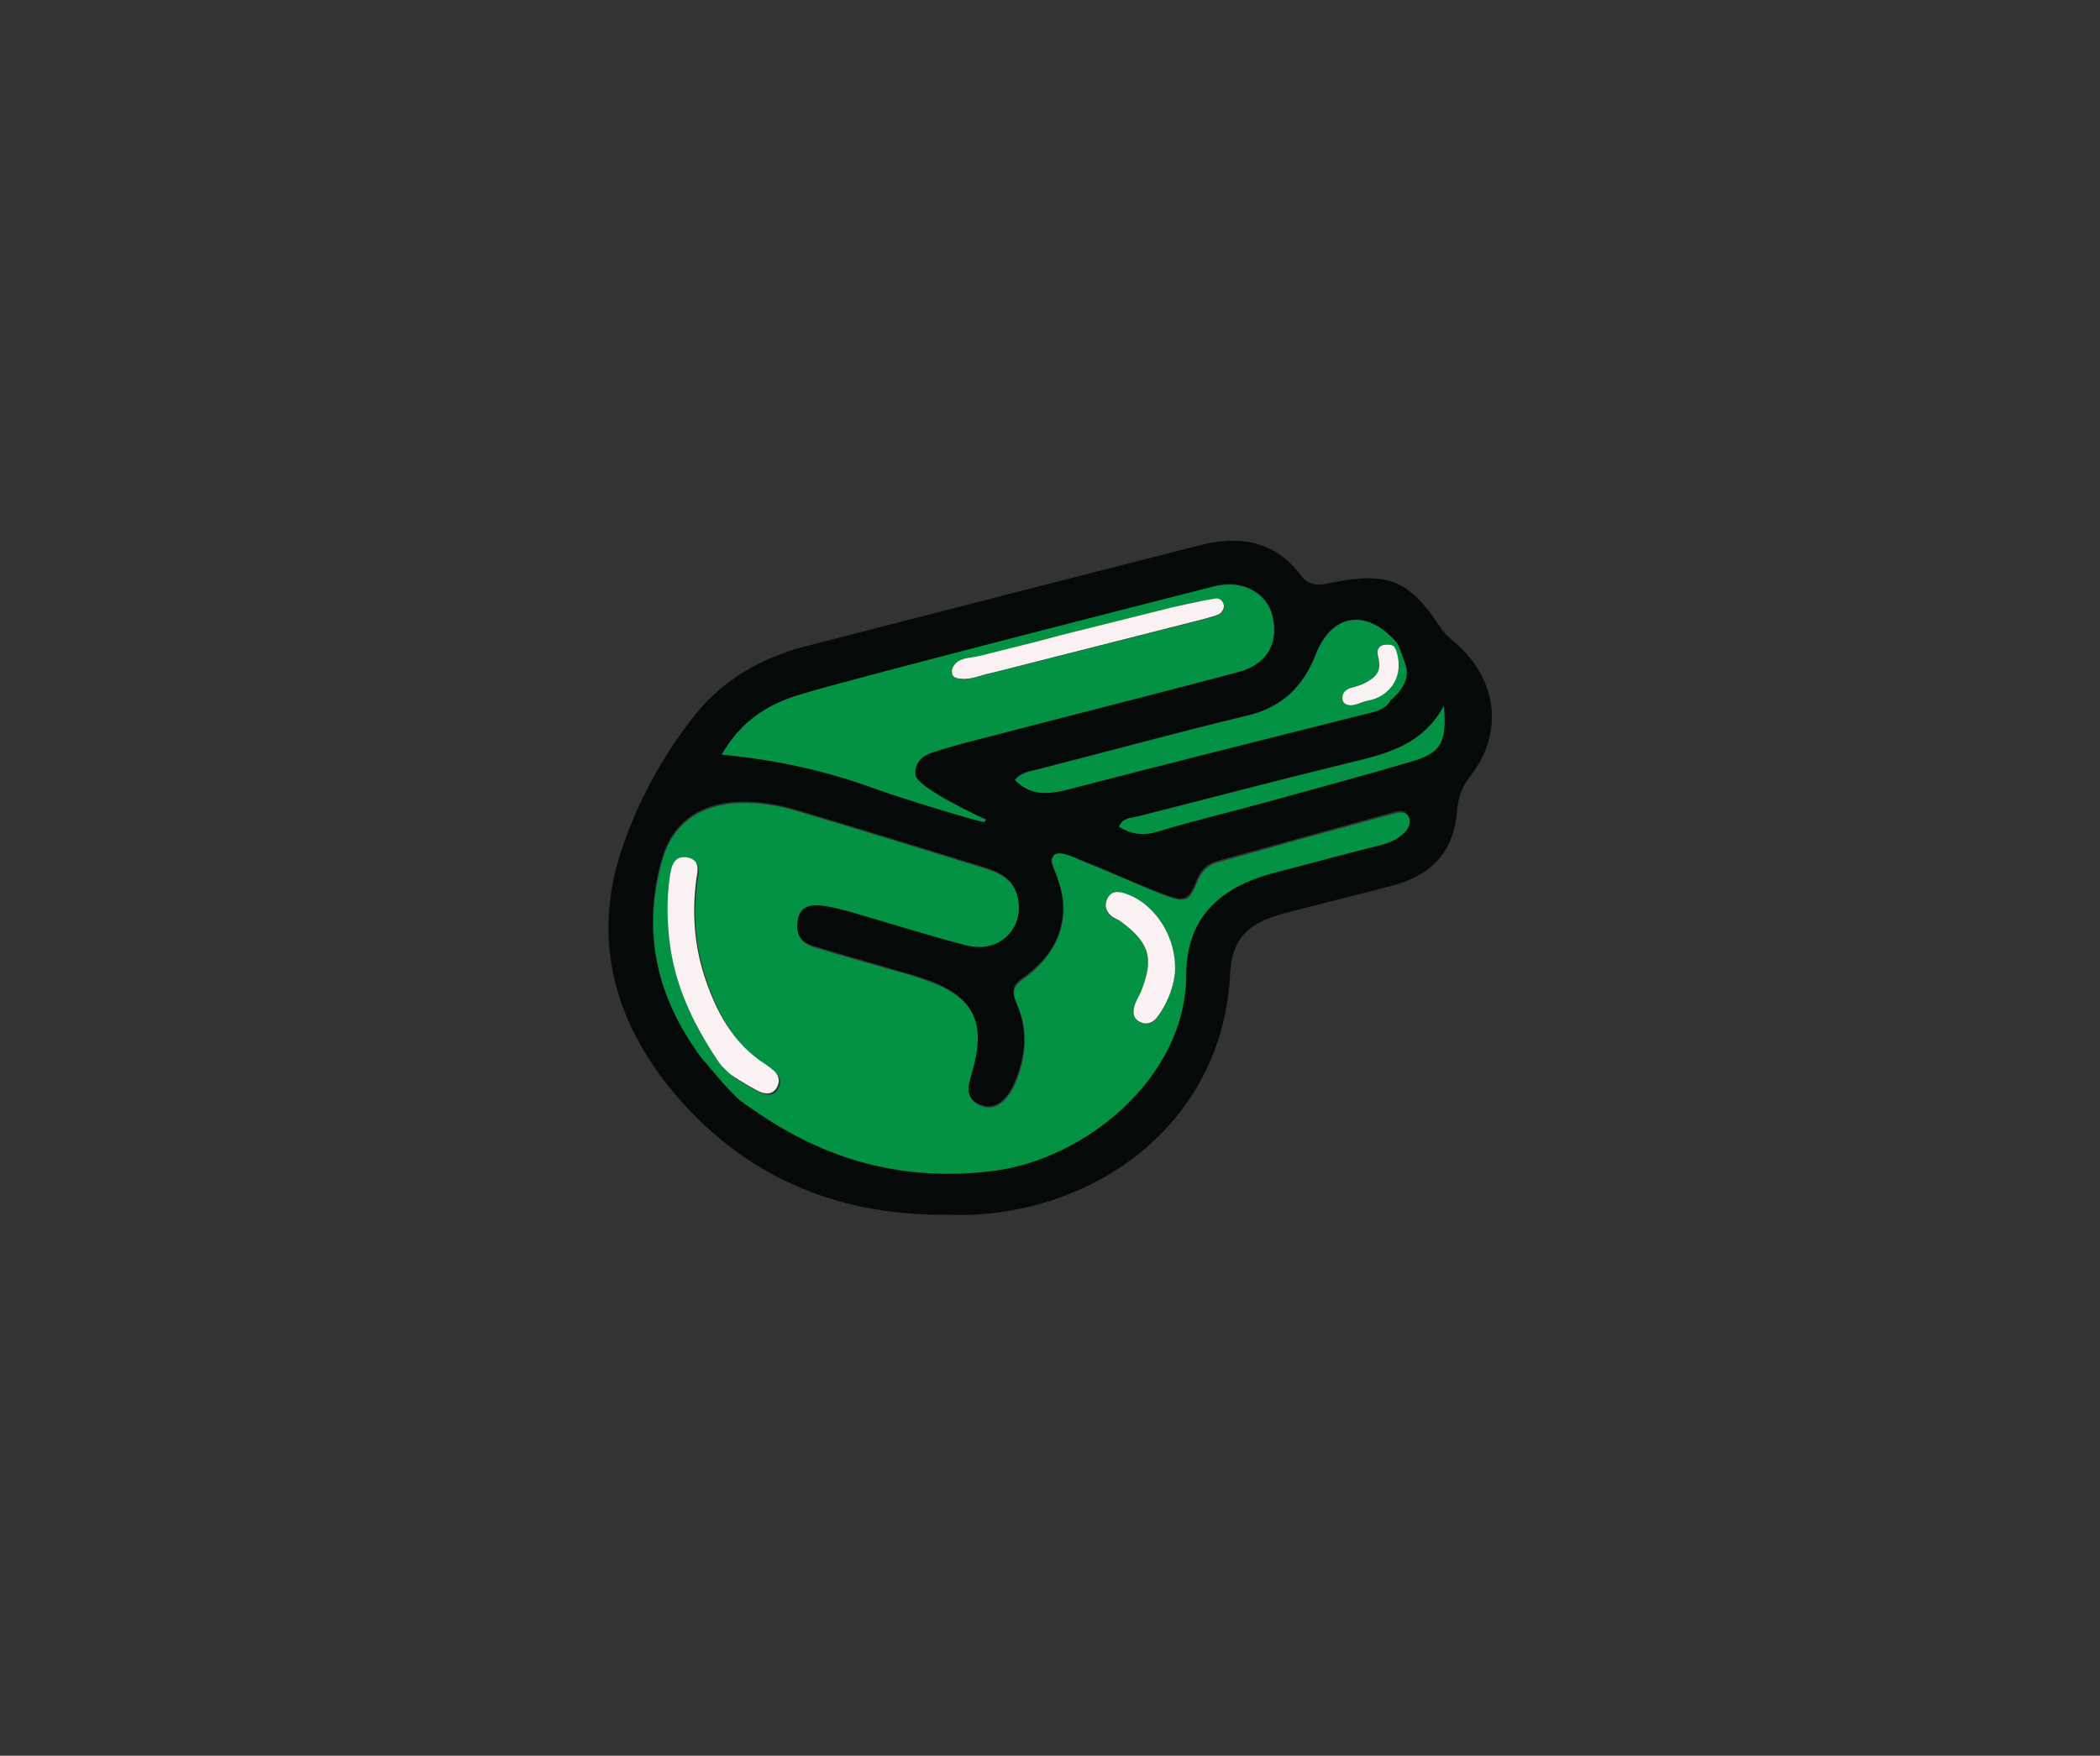 <?xml version="1.0" encoding="utf-8"?>
<!-- Generator: Adobe Illustrator 22.1.0, SVG Export Plug-In . SVG Version: 6.00 Build 0)  -->
<svg version="1.1" id="Layer_1" xmlns="http://www.w3.org/2000/svg" xmlns:xlink="http://www.w3.org/1999/xlink" x="0px" y="0px"
	 viewBox="0 0 612 511.8" style="enable-background:new 0 0 612 511.8;" xml:space="preserve">
<rect x="0" y="0" width="612" height="511.8" fill="#333333" stroke="none"/>
<style type="text/css">
	.st0{fill:#039144;}
	.st1{fill:#050907;}
	.st2{fill:#F9F1F2;}
</style>
<g>
	<polygon class="st0" points="403.1,185.6 408.4,185.6 413.6,196.8 410,201.3 407.8,204.5 403.7,207.2 400.2,207.2 398.7,204.3 
		401.7,200.9 405.9,196.4 403.8,190.8 	"/>
	<path class="st0" d="M370.8,179.6c-1.5-6.3-8-10.2-15.3-9l-4-4.8L256,193.3l4.4,1.6c-9.4,2.2-18.6,4.9-27.8,7.7
		c-8.8,2.7-16.8,7.6-22.3,17.4c15.9,1.5,30.3,4.7,44.3,9.8c2.2,0.8,4.4,1.6,6.6,2.4l0,0l24.2,9.1l5.4-2.5l-24.1-13.7
		c0.1-3.1,2.3-4.9,5.2-5.8c3.8-1.2,7.6-2.3,11.5-3.3c25.7-6.7,51.5-13.2,77.2-20C369.1,193.9,372.7,187.7,370.8,179.6z M355.4,179.1
		c-1.4,0.7-3.1,1-4.7,1.5c-22.1,5.6-44.2,11.2-66.3,16.8c-1.3,0.3-2.6,0.8-3.9,0.7c-4-0.5-3.5-2.3-2.2-4.2l77.8-18.7
		c0.4,0.4,0.6,1,0.7,1.6C356.8,177.6,356.1,178.8,355.4,179.1z"/>
	<path class="st1" d="M275,354.1c-31.7,0.1-58.5-11.4-78.9-35.9c-17.1-20.5-23.5-44.4-15.1-70c4.7-14.3,12.1-28,21.7-40
		c8.2-10.1,19.1-16.4,31.7-19.7c38.3-9.9,76.7-19.7,115-29.5c11.6-3,22-1.5,29.6,8.6c2.7,3.5,5.5,3,8.8,2.3
		c16.8-3.3,22.7-1,31.9,12.9c1.5,2.3,3.6,3.8,5.5,5.6c11.3,10.4,12.8,25.7,3.4,37.7c-2.4,3.1-3.6,5.9-3.9,9.7
		c-0.9,12.2-7,19.2-19.1,22.4c-10.6,2.8-21.3,5.4-31.9,8.2c-10.1,2.7-14.7,7.5-15.2,17.2c-1.9,41.7-35.8,68-73.5,70.4
		C281.6,354.3,278.3,354.1,275,354.1z M232.6,202.6c-8.8,2.7-16.8,7.6-22.3,17.4c15.9,1.5,30.3,4.7,44.3,9.8
		c6.2,2.3,31.1,10,32.2,9.8c0.2,0,0.4-0.5,0.6-0.7c-0.8-0.3-20.4-9.3-20.6-13.1c-0.2-3.6,2.1-5.5,5.2-6.5c3.8-1.2,7.6-2.3,11.5-3.3
		c25.7-6.7,51.5-13.2,77.2-20c8.6-2.3,12.2-8.5,10.2-16.5c-1.6-6.7-8.7-10.7-16.6-8.7C349.4,172,247.5,198,232.6,202.6z
		 M407.2,187.6c-8.6-10.4-19.1-9.1-23.8,3.1c-3.6,9.3-9.7,15.4-19.8,17.8c-20.3,4.9-40.5,10.4-60.8,15.6c-2.5,0.6-5.1,0.8-7.1,3.2
		c4.6,4.8,9.9,4.2,15.6,2.7c28.6-7.4,57.3-14.6,85.9-21.8c2.9-0.7,5.9-1.1,7.8-3.8c0.3-0.4,0.8-0.7,1.2-1.1c0.4-0.4,0.8-0.8,1.2-1.2
		c0.7-0.8,1.3-1.7,1.8-2.7c0.7-1.4,0.9-2.9,0.7-4.5C409.8,194.1,407.7,188.2,407.2,187.6z M212.1,312.7c-0.8,5.9,4,8.2,7.6,10.7
		c21,14.7,43.7,20.8,69.7,17.5c26.5-3.3,55.9-27.1,56-57c0-16.6,9.7-25.7,25.8-29.9c10-2.6,19.9-5.3,29.9-7.8c3-0.8,5.8-1.7,7.9-3.9
		c1.2-1.3,2-2.9,1.3-4.5c-0.9-1.9-2.8-1.5-4.4-1c-17,4.7-34,9.4-51,14.1c-3,0.8-4.9,2.5-6.2,5.7c-2.4,6-3.5,6.3-9.9,3.9
		c-7.5-2.8-14.7-6.2-22.1-9.2c-3.2-1.3-10.4-1.4-10.4-1.1c0,0.7,0,1.4,0.3,1.9c6.2,13.5,3.2,24.7-8.8,33.1c-3.6,2.5-2.5,4.8-1.4,7.6
		c3,7.2,2.5,14.3-0.2,21.4c-0.4,0.9-0.8,1.8-1.2,2.7c-2.5,4.7-5.8,6.6-9.5,5c-4.6-2-3.5-5.7-2.5-9.4c4.5-15.3,0.6-22.6-14.7-27.6
		c-3.5-1.1-7-2-10.5-3.1c-7-2.1-14.1-4-21.1-6.2c-3.8-1.2-5.1-4.1-4.4-7.9c0.7-3.9,3.7-4.5,6.9-4.1c2.9,0.4,5.9,1.1,8.7,1.9
		c11.2,3.2,22.3,6.8,33.6,9.7c9.5,2.4,16.9-4.9,14.9-14c-1.2-5.4-5.5-7.2-10.1-8.6c-18.1-5.6-36.2-11.2-54.4-16.6
		c-5.4-1.6-11-2.5-16.7-2.3c-11.1,0.4-19.2,5.9-22.3,16.5c-5.8,20.2-2.1,38.8,10,55.9c1.7,2.4,3.4,5.1,7.1,4.2
		C210.8,311.4,211.5,312,212.1,312.7z M326.1,241c3.5,2,6.8,2.7,11,1.4c10.5-3.2,21.2-5.7,31.7-8.6c14.1-3.8,28.2-7.7,42.2-11.8
		c9-2.6,10.7-5.4,9.8-16.3c-6.2,11.3-16.4,13.9-26.8,16.4c-21,5.1-41.8,10.6-62.7,15.9C329.5,238.6,327.3,238.3,326.1,241z"/>
	<path class="st0" d="M210.2,310.7c-3.7,0.8-5.4-1.8-7.1-4.2c-12.1-17.1-15.8-35.7-10-55.9c3-10.6,11.2-16.1,22.3-16.5
		c5.8-0.2,11.3,0.7,16.7,2.3c18.2,5.4,36.3,11,54.4,16.6c4.5,1.4,8.8,3.1,10.1,8.6c2,9.1-5.4,16.4-14.9,14
		c-11.3-2.9-22.4-6.5-33.6-9.7c-2.9-0.8-5.8-1.6-8.7-1.9c-3.2-0.4-6.2,0.2-6.9,4.1c-0.7,3.8,0.6,6.7,4.4,7.9c7,2.2,14,4.2,21.1,6.2
		c3.5,1,7.1,1.9,10.5,3.1c15.3,5,19.2,12.3,14.7,27.6c-1.1,3.6-2.1,7.4,2.5,9.4c3.6,1.6,7-0.3,9.5-5c0.5-0.9,0.9-1.8,1.2-2.7
		c2.7-7.1,3.2-14.2,0.2-21.4c-1.2-2.8-2.2-5.1,1.4-7.6c8.1-5.7,13.3-14.2,11.7-24.3c-0.5-2.9-1.5-5.5-2.5-8.1c-0.4-1-0.7-2-0.5-3
		c0.7-3.7,8.5,0.8,10.3,1.5c7.4,2.9,14.7,6.3,22.1,9.2c6.3,2.4,7.5,2.1,9.9-3.9c1.3-3.3,3.2-4.9,6.2-5.7c17-4.8,34-9.5,51-14.1
		c1.6-0.4,3.5-0.8,4.4,1c0.7,1.6-0.1,3.3-1.3,4.5c-2.2,2.2-4.9,3.2-7.9,3.9c-10,2.5-19.9,5.2-29.9,7.8
		c-16.2,4.2-25.8,13.3-25.8,29.9c-0.1,29.9-29.5,53.6-56,57c-26,3.3-48.8-2.9-69.7-17.5c-3.6-2.5-8.4-4.8-7.6-10.7
		c2.8,1.7,5.5,3.6,8.5,5.1c2.1,1,4.7,1.7,6-1c1-1.9,0.3-3.9-1.6-5.2c-0.5-0.4-1-0.8-1.6-1.2c-9.9-6.2-14.8-15.8-18.2-26.4
		c-2.9-9-3.5-18.2-2.2-27.5c0.3-2.6,1.3-5.7-2.4-6.5c-4.3-0.9-4.9,2.8-5.3,5.6c-1.1,6.9-0.9,13.9,0.2,20.8
		C197.3,289.2,203,300.2,210.2,310.7z M342.4,283.7c0.6-10.5-5.9-20.4-14.4-23.1c-2-0.7-4-0.8-5.2,1.3c-1.1,2-0.5,3.9,1.2,5.3
		c0.8,0.6,1.8,0.9,2.6,1.5c8.6,6.4,9.8,10.8,5.9,20.5c-0.5,1.2-1.3,2.4-1.7,3.6c-0.7,2-0.8,4.1,1.4,5.2c2.1,1,3.9,0.2,5.2-1.6
		C340.4,292.2,342,287.5,342.4,283.7z"/>
	<path class="st0" d="M405.1,204.5c-1.9,2.7-4.9,3.1-7.8,3.8c-28.7,7.2-57.3,14.4-85.9,21.8c-5.7,1.5-11,2-15.6-2.7
		c2-2.3,4.6-2.5,7.1-3.2c20.3-5.2,40.4-10.7,60.8-15.6c10.1-2.4,16.2-8.6,19.8-17.8c4.7-12.1,15.2-13.5,23.8-3.1
		c-0.3,0.3-0.6,0.5-0.8,0.8c-3-0.8-5.8-0.8-4.7,3.4c1.1,4.4-1.5,6.1-4.6,7.5c-1.5,0.7-3.2,0.9-4.6,1.7c-0.7,0.4-1.3,1.5-1.3,2.3
		c0,1.6,1.5,2.5,2.7,2.2c3.2-0.7,6.3-1.9,9.5-2.9C403.9,203.3,404.5,203.9,405.1,204.5z"/>
	<path class="st2" d="M210.2,310.7c-7.2-10.5-12.9-21.6-14.8-34.3c-1-6.9-1.2-13.9-0.2-20.8c0.4-2.8,1.1-6.5,5.3-5.6
		c3.7,0.8,2.8,3.9,2.4,6.5c-1.2,9.3-0.6,18.6,2.2,27.5c3.4,10.6,8.4,20.2,18.2,26.4c0.6,0.4,1.1,0.8,1.6,1.2
		c1.9,1.3,2.6,3.2,1.6,5.2c-1.4,2.7-4,2.1-6,1c-2.9-1.5-5.7-3.4-8.5-5.1C211.5,312,210.8,311.4,210.2,310.7z"/>
	<path class="st0" d="M326.1,241c1.2-2.7,3.4-2.5,5.2-2.9c20.9-5.3,41.8-10.8,62.7-15.9c10.4-2.5,20.6-5.1,26.8-16.4
		c0.8,10.9-0.8,13.7-9.8,16.3c-14,4.1-28.1,7.9-42.2,11.8c-10.6,2.9-21.2,5.4-31.7,8.6C332.9,243.7,329.6,243.1,326.1,241z"/>
	<path class="st2" d="M342.4,283.7c-0.4,3.8-2,8.5-5,12.6c-1.3,1.8-3.1,2.6-5.2,1.6c-2.2-1.1-2.1-3.2-1.4-5.2
		c0.4-1.2,1.2-2.4,1.7-3.6c3.9-9.7,2.6-14.2-5.9-20.5c-0.8-0.6-1.8-0.9-2.6-1.5c-1.7-1.4-2.3-3.3-1.2-5.3c1.2-2.2,3.2-2,5.2-1.3
		C336.5,263.3,343.1,273.2,342.4,283.7z"/>
	<path class="st2" d="M279.2,192.8c1.7-1.1,4.3-1.1,6.3-1.6c2.7-0.7,5.3-1.3,8-2c2.7-0.7,5.3-1.3,8-2c2.6-0.7,5.3-1.4,7.9-2.1
		c2.7-0.7,5.3-1.3,8-2c2.7-0.7,5.3-1.3,8-2c2.7-0.7,5.3-1.3,8-2c2.7-0.7,5.4-1.3,8-2c4.2-0.9,8.4-1.9,12.6-2.6
		c1.5-0.3,2.6,0.8,2.7,2.2c0,0.8-0.7,2-1.4,2.3c-1.4,0.7-3.1,1-4.7,1.5c-12.1,3.1-24.1,6.1-36.2,9.2c-6,1.5-12.1,3.1-18.1,4.6
		c-3.1,0.8-6.2,1.6-9.2,2.3c-2.6,0.7-5.4,1.8-8.1,1.1c-0.6-0.1-1.1-0.4-1.4-0.9c-0.2-0.4-0.2-0.9-0.2-1.4
		C277.7,194.2,278.4,193.4,279.2,192.8z"/>
	<path class="st2" d="M406.3,188.5c0.2,0.3,0.3,0.6,0.5,0.9c1,2.9,1.2,6-0.1,8.8c-1.2,2.7-3.6,4.7-6.4,5.6c-1,0.3-2,0.5-3,0.8
		c-0.9,0.3-1.8,0.7-2.8,0.9c-0.8,0.2-1.7,0.1-2.4-0.3c-1.4-0.9-1-3,0.1-3.9c0.7-0.6,1.5-0.8,2.4-1c1.4-0.4,2.8-0.9,4.1-1.7
		c1.4-0.8,2.7-1.9,3.1-3.4c0.3-1,0.2-2.1,0-3.1c-0.2-0.8-0.4-1.5-0.3-2.3c0.1-1,0.9-1.6,1.8-1.8
		C404.1,187.9,405.6,187.8,406.3,188.5z"/>
	<path class="st0" d="M203,306.5c0,0,10,12.7,12.9,14.2c2.9,1.5,5.9,0,5.9,0s-11-8.8-12.6-11.3C207.6,306.8,203,306.5,203,306.5z"/>
</g>
</svg>
